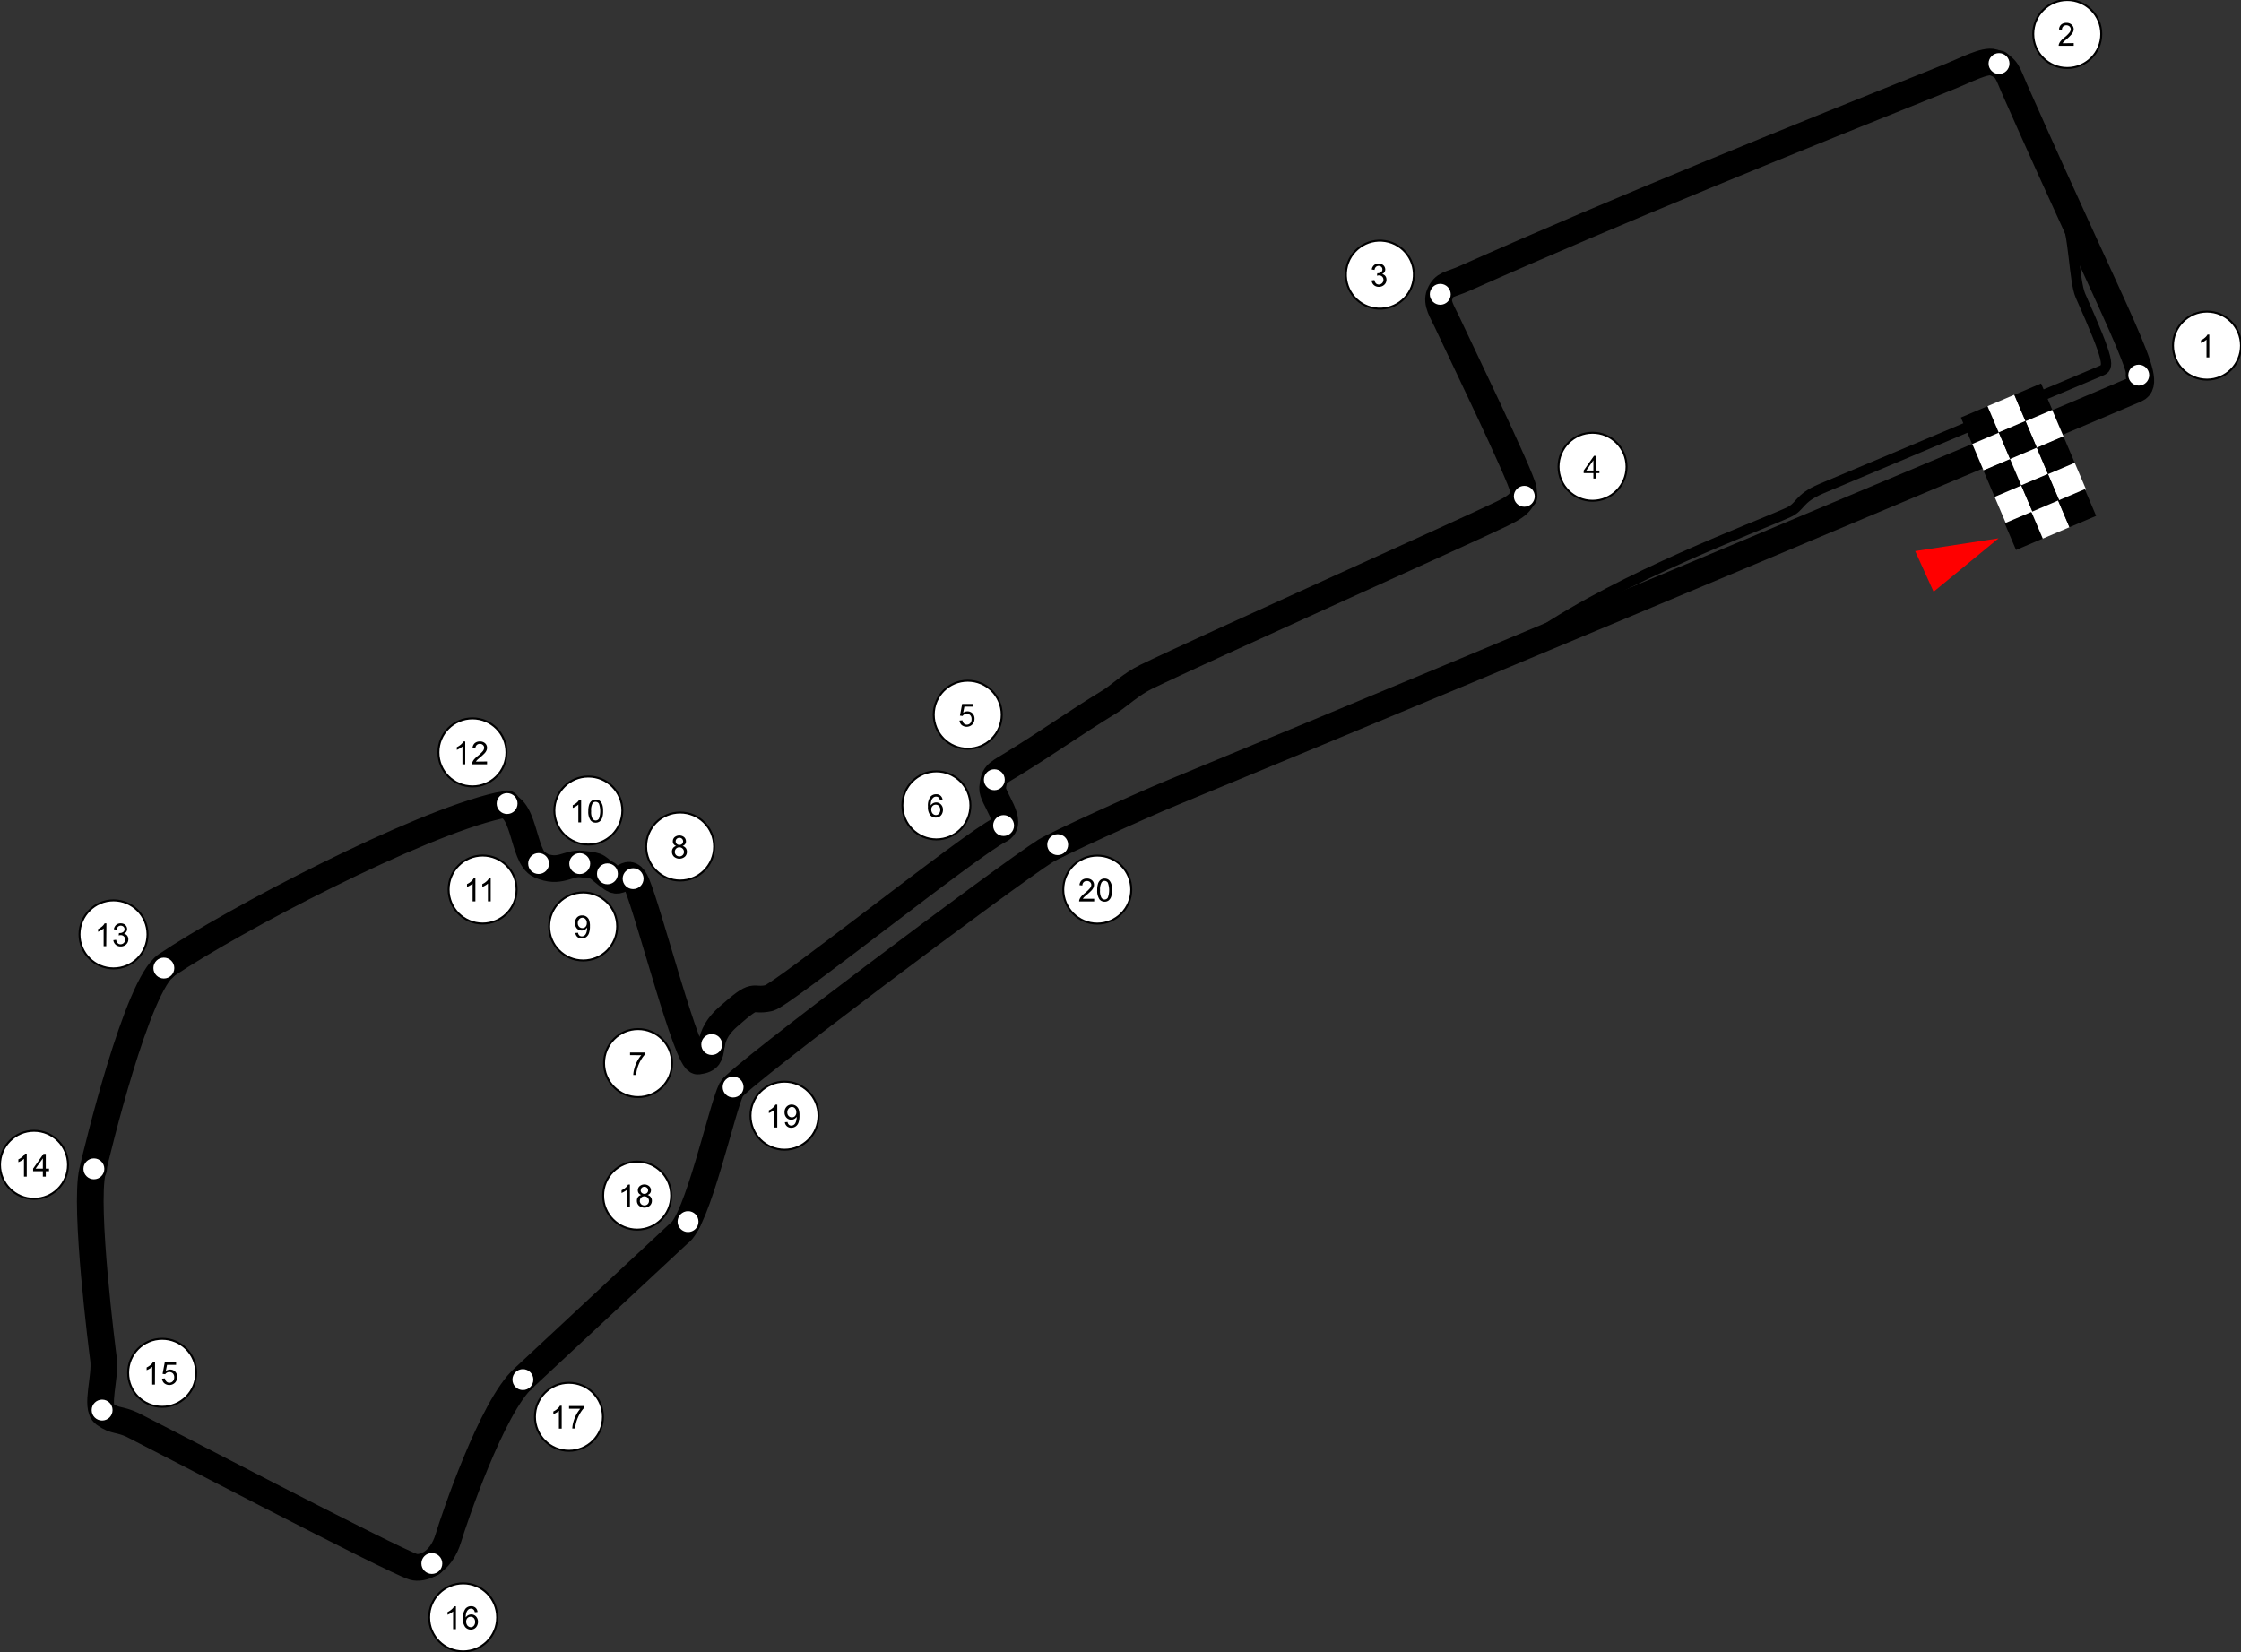<svg id="510e0202-a7ad-4147-b5e3-65862e123c39" data-name="Capa 1" xmlns="http://www.w3.org/2000/svg" viewBox="0 0 691.97 510.23"><rect x="0" y="0" width="691.97" height="510.23" fill="#333333" stroke="none"/><title>Mesa de trabajo 1</title><path d="M161.69,425.52c-9.75,8.68-21.7,44.2-23.19,49.24-2.46,8.33-8.39,9.78-10.82,9.07-5.91-1.72-82.78-41.9-86.7-43.8-4.21-2-5.39-1-8.71-3.4-2.89-2.1.41-11.35-.31-16.93-.35-2.74-6-46.79-3.41-58.08,1.37-6,13.76-57.53,22.82-63.6C72.2,284,128.63,254.49,154,248.76c8.4-1.89,7,15.92,12.72,18.42,6.19,2.71,8.47-.8,12.79-.38,6.32.61,3.92.62,9.54,4.55,3.28,2.28,4.92-4.71,7.58,1.64,3.86,9.23,15.64,55.07,18.91,54.67,7-.86.64-6,9.25-13.64,9.29-8.21,6.75-4.55,12.63-5.81,4-.85,62.69-47.81,71.25-51.9,4.71-2.26-2.45-10.05-2.17-13,.41-4.12,1-4.3,5.51-7,11.78-7.2,19.15-12.63,30.94-19.84,2.27-1.39,6.39-5.25,10.91-7.45,17.16-8.36,99.4-45.25,109.6-50.24,3.66-1.79,7.5-3.67,6.92-7.64s-20.84-45.76-23.7-52c-1.19-2.59-3.3-5.65-2.17-8.27,1.42-3.33,3.05-2.82,7.81-4.94,48.11-21.45,100.7-42.61,150.19-62.49,4.31-1.73,10.45-5,13-4.17,4.34,1.46,4.34,3.26,6.57,8.28,33,74.57,43.06,90.23,37.52,92.6-28.75,12.29-190.23,80.3-297.43,124.54-11.15,4.6-36.32,16.13-39.42,18.11-12.25,7.84-95,69.79-96.91,73.54-2.94,5.87-10.54,41-16.31,44.6Z" fill="none" stroke="#000" stroke-miterlimit="10" stroke-width="8.24"/><path d="M637.58,66.54c2.89,5.23,2.78,20.18,4.83,24.78,9.28,20.86,8.86,22.11,6.35,23.17-63,26.59-80.65,34-86.32,36.38-7.41,3.16-6.18,5.54-10.29,7.39-10.64,4.82-50.58,19.45-77.82,38" fill="none" stroke="#000" stroke-miterlimit="10" stroke-width="3.18"/><path d="M591.36,170.17l5.69,12.55,20.07-16.5Z" fill="red"/><path d="M605.47,128.92l3.51,8.25,8.24-3.51-3.51-8.24Z"/><path d="M613.71,125.42l3.51,8.24,8.24-3.51-3.5-8.24Z" fill="#fff"/><path d="M622,121.91l3.5,8.24,8.24-3.51-3.5-8.24Z"/><path d="M609,137.09l3.51,8.24,8.24-3.5-3.51-8.24Z" fill="#fff"/><path d="M625.43,130.08l3.51,8.24,8.24-3.51-3.51-8.24Z" fill="#fff"/><path d="M617.16,133.51l3.51,8.24,8.24-3.5L625.4,130Z"/><path d="M612.43,145.26l3.5,8.24,8.24-3.5-3.5-8.25Z"/><path d="M620.67,141.75l3.5,8.25,8.25-3.51-3.51-8.24Z" fill="#fff"/><path d="M628.91,138.25l3.51,8.24,8.24-3.51-3.51-8.24Z"/><path d="M615.9,153.43l3.51,8.24,8.24-3.51-3.51-8.24Z" fill="#fff"/><path d="M632.38,146.42l3.51,8.24,8.24-3.51-3.5-8.24Z" fill="#fff"/><path d="M624.11,149.85l3.51,8.24,8.24-3.51-3.51-8.24Z"/><path d="M619,161.58l3.51,8.24,8.24-3.51-3.51-8.24Z"/><path d="M627.27,158.07l3.51,8.24L639,162.8l-3.51-8.24Z" fill="#fff"/><path d="M635.51,154.56,639,162.8l8.24-3.5-3.51-8.24Z"/><circle cx="681.47" cy="106.72" r="10.5" fill="#fff" stroke="#000" stroke-miterlimit="10" stroke-width="0.61"/><g style="isolation:isolate"><path d="M682.18,110.37h-.86v-5.5a4,4,0,0,1-.82.59,5.78,5.78,0,0,1-.9.45v-.83a5.4,5.4,0,0,0,1.26-.83,3.16,3.16,0,0,0,.77-.94h.55Z"/></g><circle cx="660.4" cy="115.84" r="3.63" fill="#fff" stroke="#000" stroke-miterlimit="10" stroke-width="0.81"/><circle cx="638.32" cy="10.5" r="10.5" fill="#fff" stroke="#000" stroke-miterlimit="10" stroke-width="0.61"/><g style="isolation:isolate"><path d="M640.32,13.31v.83h-4.64a1.36,1.36,0,0,1,.1-.6,3.07,3.07,0,0,1,.57-.93,7.86,7.86,0,0,1,1.12-1.07A9,9,0,0,0,639,10.05a1.75,1.75,0,0,0,.4-1,1.17,1.17,0,0,0-.36-.87,1.51,1.51,0,0,0-2,0,1.41,1.41,0,0,0-.37,1l-.89-.09a2.19,2.19,0,0,1,.68-1.51,2.34,2.34,0,0,1,1.6-.52,2.2,2.2,0,0,1,1.6.56A1.84,1.84,0,0,1,640.31,9a2.15,2.15,0,0,1-.17.82,3.36,3.36,0,0,1-.57.86A16.85,16.85,0,0,1,638.24,12c-.52.43-.85.73-1,.88a3,3,0,0,0-.37.47Z"/></g><circle cx="617.25" cy="19.62" r="3.63" fill="#fff" stroke="#000" stroke-miterlimit="10" stroke-width="0.81"/><circle cx="426.06" cy="84.8" r="10.5" transform="translate(274.11 491.78) rotate(-80.78)" fill="#fff" stroke="#000" stroke-miterlimit="10" stroke-width="0.61"/><g style="isolation:isolate"><path d="M423.52,86.59l.87-.12a2,2,0,0,0,.5,1.06,1.23,1.23,0,0,0,.87.32,1.4,1.4,0,0,0,1-.42,1.42,1.42,0,0,0,.42-1,1.32,1.32,0,0,0-.39-1,1.33,1.33,0,0,0-1-.39,2.2,2.2,0,0,0-.61.1l.09-.76h.14a1.77,1.77,0,0,0,1-.29,1,1,0,0,0,.44-.88,1,1,0,0,0-.32-.79,1.25,1.25,0,0,0-1.66,0,1.57,1.57,0,0,0-.44.94l-.86-.15a2.25,2.25,0,0,1,.72-1.34,2.06,2.06,0,0,1,1.39-.48,2.21,2.21,0,0,1,1.06.25,1.77,1.77,0,0,1,1,1.58,1.46,1.46,0,0,1-.24.82,1.75,1.75,0,0,1-.73.6,1.56,1.56,0,0,1,1,.6,1.81,1.81,0,0,1,.34,1.13,2.07,2.07,0,0,1-.67,1.56,2.37,2.37,0,0,1-1.69.64,2.25,2.25,0,0,1-1.54-.55A2.2,2.2,0,0,1,423.52,86.59Z"/></g><circle cx="444.72" cy="90.88" r="3.63" fill="#fff" stroke="#000" stroke-miterlimit="10" stroke-width="0.81"/><circle cx="491.74" cy="144.13" r="10.5" fill="#fff" stroke="#000" stroke-miterlimit="10" stroke-width="0.61"/><g style="isolation:isolate"><path d="M492,147.77v-1.68h-3v-.79l3.2-4.55h.71v4.55h.95v.79h-.95v1.68Zm0-2.47v-3.17l-2.2,3.17Z"/></g><circle cx="470.67" cy="153.25" r="3.63" fill="#fff" stroke="#000" stroke-miterlimit="10" stroke-width="0.81"/><circle cx="298.82" cy="220.7" r="10.5" fill="#fff" stroke="#000" stroke-miterlimit="10" stroke-width="0.61"/><g style="isolation:isolate"><path d="M296.28,222.5l.91-.07a1.6,1.6,0,0,0,.47,1,1.27,1.27,0,0,0,.88.34,1.4,1.4,0,0,0,1.06-.47A1.82,1.82,0,0,0,300,222a1.57,1.57,0,0,0-.42-1.16,1.42,1.42,0,0,0-1.08-.43,1.51,1.51,0,0,0-.76.19,1.37,1.37,0,0,0-.52.49l-.81-.11.68-3.6h3.49v.82h-2.8l-.38,1.89a2.23,2.23,0,0,1,1.33-.44,2.11,2.11,0,0,1,1.55.63,2.26,2.26,0,0,1,.63,1.64,2.55,2.55,0,0,1-.55,1.65,2.49,2.49,0,0,1-3.41.32A2.09,2.09,0,0,1,296.28,222.5Z"/></g><circle cx="307.03" cy="240.77" r="3.63" fill="#fff" stroke="#000" stroke-miterlimit="10" stroke-width="0.81"/><circle cx="289.14" cy="248.69" r="10.5" fill="#fff" stroke="#000" stroke-miterlimit="10" stroke-width="0.61"/><g style="isolation:isolate"><path d="M291.08,247l-.85.06a1.66,1.66,0,0,0-.33-.73A1.12,1.12,0,0,0,289,246a1.16,1.16,0,0,0-.73.23,2,2,0,0,0-.64.86,4.59,4.59,0,0,0-.24,1.63,2,2,0,0,1,1.7-.94,2,2,0,0,1,1.47.64,2.25,2.25,0,0,1,.61,1.64,2.72,2.72,0,0,1-.29,1.23,2.07,2.07,0,0,1-.78.87,2.15,2.15,0,0,1-1.13.3,2.2,2.2,0,0,1-1.76-.79,4,4,0,0,1-.68-2.62,4.71,4.71,0,0,1,.75-3,2.19,2.19,0,0,1,1.77-.8,1.86,1.86,0,0,1,2,1.75Zm-3.52,3a2,2,0,0,0,.19.85,1.41,1.41,0,0,0,.53.62,1.36,1.36,0,0,0,.71.21,1.19,1.19,0,0,0,.94-.44,1.69,1.69,0,0,0,.4-1.2,1.61,1.61,0,0,0-.39-1.14,1.29,1.29,0,0,0-1-.42,1.32,1.32,0,0,0-1,.42A1.51,1.51,0,0,0,287.56,250.06Z"/></g><circle cx="309.89" cy="254.92" r="3.63" fill="#fff" stroke="#000" stroke-miterlimit="10" stroke-width="0.81"/><circle cx="197.02" cy="328.27" r="10.5" fill="#fff" stroke="#000" stroke-miterlimit="10" stroke-width="0.61"/><g style="isolation:isolate"><path d="M194.54,325.81V325h4.55v.67a9.61,9.61,0,0,0-1.33,1.9,11.48,11.48,0,0,0-1,2.44,9.24,9.24,0,0,0-.33,1.93h-.89a8.59,8.59,0,0,1,.33-2,10.62,10.62,0,0,1,.89-2.26,9.66,9.66,0,0,1,1.24-1.84Z"/></g><circle cx="219.77" cy="322.54" r="3.63" fill="#fff" stroke="#000" stroke-miterlimit="10" stroke-width="0.81"/><circle cx="210.01" cy="261.4" r="10.5" fill="#fff" stroke="#000" stroke-miterlimit="10" stroke-width="0.61"/><g style="isolation:isolate"><path d="M208.8,261.23a1.64,1.64,0,0,1-.79-.56,1.4,1.4,0,0,1-.26-.87,1.7,1.7,0,0,1,.55-1.29,2.33,2.33,0,0,1,2.95,0,1.75,1.75,0,0,1,.56,1.3,1.43,1.43,0,0,1-.26.85,1.61,1.61,0,0,1-.78.56,1.94,1.94,0,0,1,1,.68,1.9,1.9,0,0,1,.33,1.12,2,2,0,0,1-.63,1.52,2.6,2.6,0,0,1-3.36,0,2.05,2.05,0,0,1-.63-1.53,1.87,1.87,0,0,1,.34-1.15A1.71,1.71,0,0,1,208.8,261.23Zm-.45,1.78a1.54,1.54,0,0,0,.18.72,1.21,1.21,0,0,0,.52.53,1.46,1.46,0,0,0,.74.19,1.38,1.38,0,0,0,1-.4,1.34,1.34,0,0,0,.4-1,1.41,1.41,0,0,0-.41-1,1.43,1.43,0,0,0-1-.41,1.38,1.38,0,0,0-1.41,1.41Zm.28-3.24a1.1,1.1,0,0,0,.32.81,1.15,1.15,0,0,0,.84.32,1.13,1.13,0,0,0,.81-.31,1.11,1.11,0,0,0,0-1.57,1.09,1.09,0,0,0-.81-.32,1.12,1.12,0,0,0-.82.31A1,1,0,0,0,208.63,259.77Z"/></g><circle cx="195.49" cy="271.32" r="3.63" fill="#fff" stroke="#000" stroke-miterlimit="10" stroke-width="0.81"/><circle cx="180.07" cy="286.08" r="10.5" fill="#fff" stroke="#000" stroke-miterlimit="10" stroke-width="0.61"/><g style="isolation:isolate"><path d="M177.66,288.09l.82-.07a1.51,1.51,0,0,0,.41.85,1.13,1.13,0,0,0,.76.26,1.35,1.35,0,0,0,.7-.18,1.44,1.44,0,0,0,.49-.49,2.8,2.8,0,0,0,.32-.82,4.64,4.64,0,0,0,.13-1.05,1.36,1.36,0,0,0,0-.18,2,2,0,0,1-3.15.3,2.64,2.64,0,0,1,0-3.39,2.07,2.07,0,0,1,1.58-.65A2.23,2.23,0,0,1,181,283a2.25,2.25,0,0,1,.86,1,5.05,5.05,0,0,1,.3,2,6.26,6.26,0,0,1-.3,2.15,2.45,2.45,0,0,1-.87,1.21,2.21,2.21,0,0,1-1.35.42,2,2,0,0,1-1.35-.46A1.93,1.93,0,0,1,177.66,288.09Zm3.53-3.09a1.66,1.66,0,0,0-.4-1.18,1.24,1.24,0,0,0-.95-.44,1.32,1.32,0,0,0-1,.47,1.76,1.76,0,0,0-.43,1.22,1.52,1.52,0,0,0,.41,1.09,1.33,1.33,0,0,0,1,.42,1.27,1.27,0,0,0,1-.42A1.64,1.64,0,0,0,181.19,285Z"/></g><circle cx="187.56" cy="269.83" r="3.63" fill="#fff" stroke="#000" stroke-miterlimit="10" stroke-width="0.81"/><circle cx="181.67" cy="250.29" r="10.5" fill="#fff" stroke="#000" stroke-miterlimit="10" stroke-width="0.61"/><g style="isolation:isolate"><path d="M179.44,253.94h-.86v-5.5a4.47,4.47,0,0,1-.82.6,5,5,0,0,1-.91.44v-.83a5.24,5.24,0,0,0,1.27-.82,3.37,3.37,0,0,0,.76-.94h.56Z"/><path d="M181.65,250.48a6.2,6.2,0,0,1,.26-2,2.47,2.47,0,0,1,.76-1.17,2.2,2.2,0,0,1,2.26-.18,1.92,1.92,0,0,1,.71.65,3.6,3.6,0,0,1,.43,1,6.67,6.67,0,0,1,.16,1.66,6.39,6.39,0,0,1-.25,2,2.58,2.58,0,0,1-.76,1.18,2,2,0,0,1-1.28.41,1.93,1.93,0,0,1-1.6-.73A4.62,4.62,0,0,1,181.65,250.48Zm.89,0a4.41,4.41,0,0,0,.4,2.3,1.16,1.16,0,0,0,2,0,6.84,6.84,0,0,0,0-4.61,1.21,1.21,0,0,0-1-.57,1.1,1.1,0,0,0-1,.51A4.39,4.39,0,0,0,182.54,250.48Z"/></g><circle cx="179.01" cy="266.68" r="3.63" fill="#fff" stroke="#000" stroke-miterlimit="10" stroke-width="0.81"/><circle cx="149.02" cy="274.68" r="10.5" fill="#fff" stroke="#000" stroke-miterlimit="10" stroke-width="0.61"/><g style="isolation:isolate"><path d="M146.79,278.33h-.86v-5.5a4,4,0,0,1-.82.59,5.43,5.43,0,0,1-.91.45V273a5,5,0,0,0,1.27-.83,3.16,3.16,0,0,0,.77-.94h.55Z"/><path d="M151.52,278.33h-.86v-5.5a4,4,0,0,1-.82.59,5.43,5.43,0,0,1-.91.45V273a5,5,0,0,0,1.27-.83,3.16,3.16,0,0,0,.77-.94h.55Z"/></g><circle cx="166.31" cy="266.65" r="3.63" fill="#fff" stroke="#000" stroke-miterlimit="10" stroke-width="0.81"/><circle cx="145.88" cy="232.33" r="10.5" fill="#fff" stroke="#000" stroke-miterlimit="10" stroke-width="0.61"/><g style="isolation:isolate"><path d="M143.65,236h-.86v-5.49a4.47,4.47,0,0,1-.82.59,5.43,5.43,0,0,1-.91.45v-.84a5,5,0,0,0,1.27-.82,3.29,3.29,0,0,0,.77-.94h.55Z"/><path d="M150.39,235.14V236h-4.64a1.58,1.58,0,0,1,.1-.6,3.34,3.34,0,0,1,.57-.93,8.63,8.63,0,0,1,1.13-1.06,10.28,10.28,0,0,0,1.55-1.49,1.84,1.84,0,0,0,.4-1,1.12,1.12,0,0,0-.37-.86,1.29,1.29,0,0,0-.95-.36,1.35,1.35,0,0,0-1,.38,1.39,1.39,0,0,0-.38,1l-.89-.09a2.17,2.17,0,0,1,.69-1.51,2.31,2.31,0,0,1,1.59-.52,2.23,2.23,0,0,1,1.6.56,1.82,1.82,0,0,1,.59,1.39,2,2,0,0,1-.17.83,3,3,0,0,1-.57.86,14,14,0,0,1-1.33,1.23c-.52.44-.85.73-1,.89a2.89,2.89,0,0,0-.36.46Z"/></g><circle cx="156.58" cy="248.13" r="3.63" fill="#fff" stroke="#000" stroke-miterlimit="10" stroke-width="0.81"/><circle cx="35.05" cy="288.53" r="10.5" fill="#fff" stroke="#000" stroke-miterlimit="10" stroke-width="0.61"/><g style="isolation:isolate"><path d="M32.81,292.17H32v-5.49a4.47,4.47,0,0,1-.82.59,5.78,5.78,0,0,1-.9.45v-.84a5.07,5.07,0,0,0,1.26-.82,3.29,3.29,0,0,0,.77-.94h.55Z"/><path d="M35,290.32l.86-.12a2,2,0,0,0,.5,1.06,1.23,1.23,0,0,0,.87.32,1.4,1.4,0,0,0,1-.42,1.42,1.42,0,0,0,.42-1,1.3,1.3,0,0,0-.39-1,1.32,1.32,0,0,0-1-.39,2.2,2.2,0,0,0-.61.1l.09-.76H37a1.77,1.77,0,0,0,1-.29,1,1,0,0,0,.45-.88,1,1,0,0,0-.33-.79,1.25,1.25,0,0,0-1.66,0,1.51,1.51,0,0,0-.43.94l-.87-.15a2.25,2.25,0,0,1,.72-1.34,2.09,2.09,0,0,1,1.4-.48,2.27,2.27,0,0,1,1.06.25A1.78,1.78,0,0,1,39,286a1.73,1.73,0,0,1,.25.91,1.48,1.48,0,0,1-.24.82,1.75,1.75,0,0,1-.73.6,1.6,1.6,0,0,1,1,.59,1.84,1.84,0,0,1,.35,1.14,2.11,2.11,0,0,1-.67,1.56,2.41,2.41,0,0,1-1.7.64,2.25,2.25,0,0,1-1.54-.55A2.14,2.14,0,0,1,35,290.32Z"/></g><circle cx="50.59" cy="298.93" r="3.63" fill="#fff" stroke="#000" stroke-miterlimit="10" stroke-width="0.81"/><circle cx="10.5" cy="359.68" r="10.5" fill="#fff" stroke="#000" stroke-miterlimit="10" stroke-width="0.61"/><g style="isolation:isolate"><path d="M8.26,363.33H7.4v-5.5a4.47,4.47,0,0,1-.82.6,6.71,6.71,0,0,1-.91.44V358a5,5,0,0,0,1.27-.83,3.11,3.11,0,0,0,.76-.94h.56Z"/><path d="M13.23,363.33v-1.68h-3v-.8l3.2-4.55h.71v4.55h1v.8h-1v1.68Zm0-2.48v-3.16L11,360.85Z"/></g><circle cx="28.99" cy="360.92" r="3.63" fill="#fff" stroke="#000" stroke-miterlimit="10" stroke-width="0.81"/><circle cx="50.07" cy="423.91" r="10.5" fill="#fff" stroke="#000" stroke-miterlimit="10" stroke-width="0.61"/><g style="isolation:isolate"><path d="M47.84,427.55H47v-5.49a4.36,4.36,0,0,1-.81.59,5.84,5.84,0,0,1-.91.45v-.84a5.07,5.07,0,0,0,1.26-.82,3.13,3.13,0,0,0,.77-.94h.56Z"/><path d="M50.05,425.71l.9-.07a1.6,1.6,0,0,0,.47,1,1.27,1.27,0,0,0,.88.33,1.39,1.39,0,0,0,1.06-.46,1.82,1.82,0,0,0,.43-1.25,1.61,1.61,0,0,0-.42-1.17,1.59,1.59,0,0,0-1.83-.23,1.39,1.39,0,0,0-.53.49l-.81-.11.68-3.6h3.49v.82h-2.8l-.38,1.89a2.25,2.25,0,0,1,1.33-.44,2.11,2.11,0,0,1,1.55.63,2.24,2.24,0,0,1,.63,1.64,2.55,2.55,0,0,1-.55,1.65,2.49,2.49,0,0,1-3.41.32A2,2,0,0,1,50.05,425.71Z"/></g><circle cx="31.53" cy="435.42" r="3.63" fill="#fff" stroke="#000" stroke-miterlimit="10" stroke-width="0.81"/><circle cx="143.01" cy="499.43" r="10.5" fill="#fff" stroke="#000" stroke-miterlimit="10" stroke-width="0.61"/><g style="isolation:isolate"><path d="M140.78,503.08h-.87v-5.5a4,4,0,0,1-.81.59,5.84,5.84,0,0,1-.91.45v-.83a5.4,5.4,0,0,0,1.26-.83,3,3,0,0,0,.77-.94h.56Z"/><path d="M147.46,497.77l-.86.07a1.55,1.55,0,0,0-.32-.74,1.14,1.14,0,0,0-.87-.37,1.21,1.21,0,0,0-.72.23,2,2,0,0,0-.64.87,4.32,4.32,0,0,0-.24,1.62,2,2,0,0,1,.76-.7,2.07,2.07,0,0,1,.94-.23,2,2,0,0,1,1.47.63,2.31,2.31,0,0,1,.61,1.64,2.66,2.66,0,0,1-.29,1.23,2.07,2.07,0,0,1-.78.87,2.18,2.18,0,0,1-1.13.31,2.21,2.21,0,0,1-1.76-.8,4,4,0,0,1-.68-2.61,4.68,4.68,0,0,1,.75-3,2.17,2.17,0,0,1,1.77-.81,2,2,0,0,1,1.36.47A2,2,0,0,1,147.46,497.77Zm-3.52,3a1.92,1.92,0,0,0,.19.85,1.35,1.35,0,0,0,.53.62,1.24,1.24,0,0,0,.71.22,1.22,1.22,0,0,0,.94-.44,1.77,1.77,0,0,0,.39-1.2,1.66,1.66,0,0,0-.38-1.15,1.29,1.29,0,0,0-1-.42,1.32,1.32,0,0,0-1,.42A1.53,1.53,0,0,0,143.94,500.8Z"/></g><circle cx="133.34" cy="482.79" r="3.63" fill="#fff" stroke="#000" stroke-miterlimit="10" stroke-width="0.81"/><circle cx="175.68" cy="437.49" r="10.5" fill="#fff" stroke="#000" stroke-miterlimit="10" stroke-width="0.61"/><g style="isolation:isolate"><path d="M173.44,441.14h-.86v-5.5a4,4,0,0,1-.82.59,5.37,5.37,0,0,1-.9.45v-.84a5.07,5.07,0,0,0,1.26-.82,3.16,3.16,0,0,0,.77-.94h.55Z"/><path d="M175.71,435v-.83h4.55v.67a9.61,9.61,0,0,0-1.33,1.9,11.62,11.62,0,0,0-1,2.43,9.45,9.45,0,0,0-.33,1.94h-.89a8.59,8.59,0,0,1,.33-2,10.41,10.41,0,0,1,.89-2.26,9.66,9.66,0,0,1,1.24-1.84Z"/></g><circle cx="161.46" cy="426.01" r="3.63" fill="#fff" stroke="#000" stroke-miterlimit="10" stroke-width="0.81"/><circle cx="196.74" cy="369.19" r="10.5" fill="#fff" stroke="#000" stroke-miterlimit="10" stroke-width="0.61"/><g style="isolation:isolate"><path d="M194.5,372.84h-.86v-5.5a4,4,0,0,1-.82.59,5.78,5.78,0,0,1-.9.45v-.83a5.4,5.4,0,0,0,1.26-.83,3.16,3.16,0,0,0,.77-.94h.55Z"/><path d="M198,369a1.67,1.67,0,0,1-.8-.56,1.52,1.52,0,0,1-.25-.88,1.67,1.67,0,0,1,.55-1.28,2.29,2.29,0,0,1,2.94,0,1.7,1.7,0,0,1,.56,1.3,1.44,1.44,0,0,1-.25.85,1.61,1.61,0,0,1-.78.56,1.8,1.8,0,0,1,1.32,1.8,2,2,0,0,1-.64,1.51,2.57,2.57,0,0,1-3.35,0,2,2,0,0,1-.64-1.54,1.86,1.86,0,0,1,.35-1.14A1.71,1.71,0,0,1,198,369Zm-.45,1.78a1.61,1.61,0,0,0,.17.71,1.29,1.29,0,0,0,.52.54,1.61,1.61,0,0,0,.75.19,1.42,1.42,0,0,0,1-.4,1.36,1.36,0,0,0,.4-1,1.39,1.39,0,0,0-.41-1,1.45,1.45,0,0,0-1-.41,1.4,1.4,0,0,0-1,.4A1.37,1.37,0,0,0,197.59,370.81Zm.28-3.24a1.06,1.06,0,0,0,.32.81,1.22,1.22,0,0,0,1.65,0,1,1,0,0,0,.32-.77,1.06,1.06,0,0,0-.33-.79,1.11,1.11,0,0,0-.82-.33,1.14,1.14,0,0,0-.82.32A1,1,0,0,0,197.87,367.57Z"/></g><circle cx="212.45" cy="377.22" r="3.63" fill="#fff" stroke="#000" stroke-miterlimit="10" stroke-width="0.81"/><circle cx="242.24" cy="344.51" r="10.5" fill="#fff" stroke="#000" stroke-miterlimit="10" stroke-width="0.61"/><g style="isolation:isolate"><path d="M240,348.16h-.87v-5.5a4,4,0,0,1-.81.59,5.84,5.84,0,0,1-.91.45v-.83a5.4,5.4,0,0,0,1.26-.83,3.16,3.16,0,0,0,.77-.94H240Z"/><path d="M242.34,346.53l.83-.07a1.42,1.42,0,0,0,.41.84,1.07,1.07,0,0,0,.76.27,1.27,1.27,0,0,0,.7-.19,1.6,1.6,0,0,0,.49-.48,3.26,3.26,0,0,0,.32-.82A4.73,4.73,0,0,0,246,345s0-.09,0-.17a2,2,0,0,1-1.68.92,2,2,0,0,1-1.47-.63,2.3,2.3,0,0,1-.6-1.66,2.39,2.39,0,0,1,.63-1.73,2.1,2.1,0,0,1,1.57-.65,2.32,2.32,0,0,1,1.26.37,2.36,2.36,0,0,1,.86,1,5.17,5.17,0,0,1,.29,2,6.23,6.23,0,0,1-.29,2.14,2.44,2.44,0,0,1-.87,1.22,2.21,2.21,0,0,1-1.35.42,1.86,1.86,0,0,1-2-1.75Zm3.54-3.1a1.72,1.72,0,0,0-.4-1.18,1.23,1.23,0,0,0-.95-.43,1.29,1.29,0,0,0-1,.47,1.69,1.69,0,0,0-.43,1.21,1.5,1.5,0,0,0,.41,1.09,1.33,1.33,0,0,0,1,.42,1.29,1.29,0,0,0,1-.42A1.63,1.63,0,0,0,245.88,343.43Z"/></g><circle cx="226.37" cy="335.67" r="3.63" fill="#fff" stroke="#000" stroke-miterlimit="10" stroke-width="0.81"/><circle cx="338.81" cy="274.7" r="10.5" fill="#fff" stroke="#000" stroke-miterlimit="10" stroke-width="0.61"/><g style="isolation:isolate"><path d="M337.86,277.52v.83h-4.64a1.52,1.52,0,0,1,.1-.6,3.24,3.24,0,0,1,.57-.94,9.17,9.17,0,0,1,1.12-1.06,9.37,9.37,0,0,0,1.55-1.49,1.77,1.77,0,0,0,.41-1,1.16,1.16,0,0,0-.37-.86,1.31,1.31,0,0,0-1-.35,1.34,1.34,0,0,0-1,.37,1.41,1.41,0,0,0-.38,1l-.89-.09a2.18,2.18,0,0,1,.69-1.52,2.34,2.34,0,0,1,1.59-.52,2.23,2.23,0,0,1,1.6.56,1.83,1.83,0,0,1,.59,1.39,2.2,2.2,0,0,1-.17.83,3.54,3.54,0,0,1-.57.86,15.21,15.21,0,0,1-1.33,1.24c-.52.43-.85.73-1,.88a2.46,2.46,0,0,0-.36.47Z"/><path d="M338.79,274.88a6.42,6.42,0,0,1,.25-2,2.49,2.49,0,0,1,.76-1.17,2,2,0,0,1,1.28-.42,2.13,2.13,0,0,1,1,.23,1.84,1.84,0,0,1,.7.66,3.43,3.43,0,0,1,.44,1,7.25,7.25,0,0,1,.16,1.66,6.42,6.42,0,0,1-.26,2,2.47,2.47,0,0,1-.76,1.17,1.91,1.91,0,0,1-1.27.42,2,2,0,0,1-1.6-.73A4.68,4.68,0,0,1,338.79,274.88Zm.88,0a4.36,4.36,0,0,0,.41,2.3,1.18,1.18,0,0,0,1,.58,1.19,1.19,0,0,0,1-.58,6.81,6.81,0,0,0,0-4.6,1.21,1.21,0,0,0-1-.57,1.08,1.08,0,0,0-.95.5A4.42,4.42,0,0,0,339.67,274.88Z"/></g><circle cx="326.59" cy="260.82" r="3.63" fill="#fff" stroke="#000" stroke-miterlimit="10" stroke-width="0.81"/></svg>